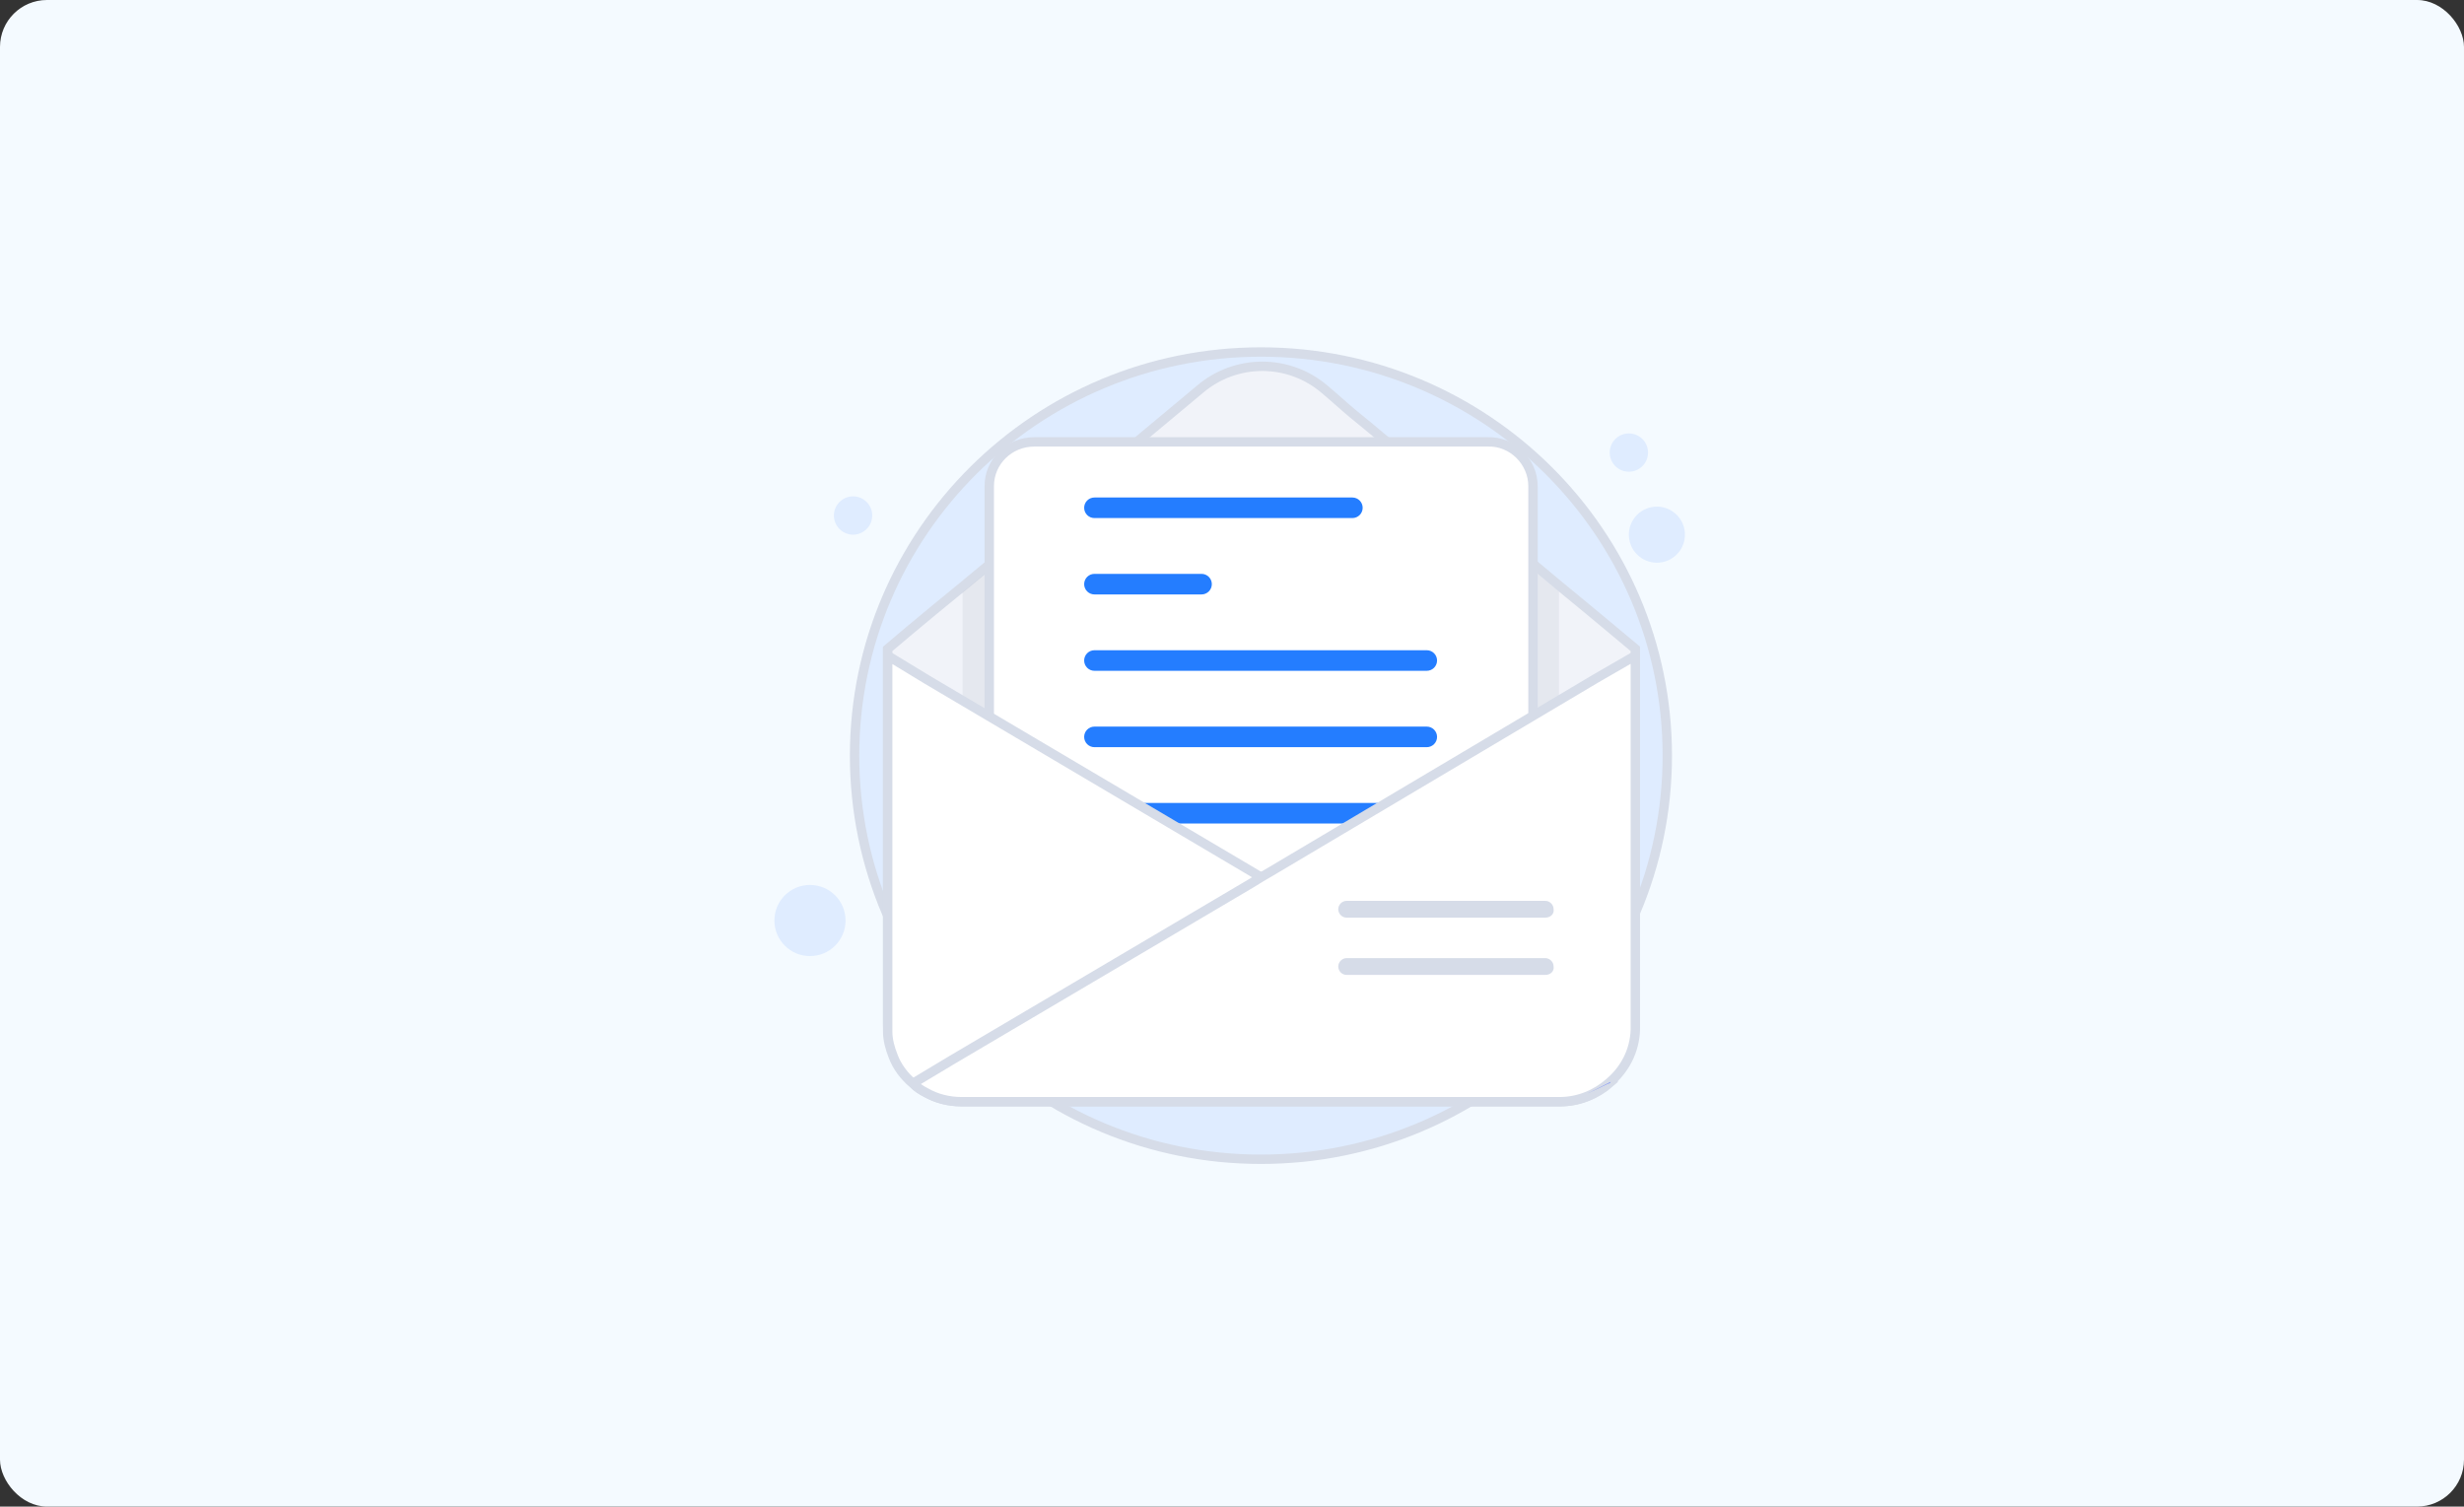 <svg width="525" height="321" viewBox="0 0 525 321" fill="none" xmlns="http://www.w3.org/2000/svg">
<rect x="0" y="0" width="525" height="321" fill="#333333" stroke="none"/>
<rect width="525" height="321" rx="10" fill="#F4FAFF"/>
<path d="M268.665 247C316.475 247 355.248 208.519 355.248 161C355.248 113.481 316.475 75 268.665 75C220.855 75 182.082 113.481 182.082 161C182.082 208.519 220.855 247 268.665 247Z" fill="#DFECFF" stroke="#D6DCE8" stroke-width="2" stroke-miterlimit="10"/>
<path d="M353.031 119.895C356.332 119.895 359.007 117.219 359.007 113.919C359.007 110.618 356.332 107.942 353.031 107.942C349.73 107.942 347.055 110.618 347.055 113.919C347.055 117.219 349.73 119.895 353.031 119.895Z" fill="#DFECFF"/>
<path d="M347.062 100.509C349.316 100.509 351.143 98.681 351.143 96.427C351.143 94.173 349.316 92.346 347.062 92.346C344.808 92.346 342.98 94.173 342.98 96.427C342.98 98.681 344.808 100.509 347.062 100.509Z" fill="#DFECFF"/>
<path d="M181.761 113.919C184.015 113.919 185.842 112.091 185.842 109.837C185.842 107.583 184.015 105.756 181.761 105.756C179.507 105.756 177.68 107.583 177.68 109.837C177.68 112.091 179.507 113.919 181.761 113.919Z" fill="#DFECFF"/>
<path d="M172.58 203.709C176.766 203.709 180.159 200.315 180.159 196.129C180.159 191.943 176.766 188.549 172.58 188.549C168.394 188.549 165 191.943 165 196.129C165 200.315 168.394 203.709 172.58 203.709Z" fill="#DFECFF"/>
<path d="M348.435 138.251V217.168C348.435 217.493 348.435 217.656 348.435 217.981C348.272 222.537 346.157 226.443 342.903 229.209C340.136 231.649 336.394 233.277 332.326 233.277H204.92C202.154 233.277 199.55 232.626 197.272 231.324C196.296 230.836 195.32 230.185 194.506 229.371C192.716 227.907 191.089 225.792 190.276 223.514C189.625 221.887 189.137 220.097 189.137 218.307V138.251C189.137 138.251 195.808 132.556 205.408 124.746C215.334 116.447 228.351 105.708 239.741 96.27C246.25 90.738 245.599 91.389 255.687 82.928C263.335 76.419 274.562 76.419 282.21 82.928C284.162 84.555 286.278 86.507 288.23 88.135C292.461 91.552 297.017 95.457 301.898 99.525C312.149 107.986 323.377 117.423 332.163 124.746C341.113 132.068 347.621 137.6 348.435 138.251Z" fill="#F1F3F9" stroke="#D6DCE8" stroke-width="2" stroke-miterlimit="10"/>
<path opacity="0.14" d="M332.167 126.04V154.353L304.342 171.112L296.044 176.157L278.47 186.733L270.172 191.777L266.592 193.893L263.175 191.777L255.365 186.733L238.605 176.157L230.795 171.112L205.086 155.004V126.203C215.012 117.905 228.029 107.165 239.419 97.728L301.739 100.819C312.153 109.443 323.38 118.718 332.167 126.04Z" fill="#989FB0"/>
<path d="M326.634 103.586V153.377L301.251 168.509L293.766 173.065L277.657 182.503L270.172 187.059L266.918 188.848L263.826 187.059L256.667 182.503L241.372 173.065L234.212 168.509L210.781 153.865V103.586C210.781 98.379 215.012 94.148 220.381 94.148H317.034C322.241 93.986 326.634 98.379 326.634 103.586Z" fill="white" stroke="#D6DCE8" stroke-width="2" stroke-miterlimit="10"/>
<path d="M288.149 106H233.191C231.981 106 231 106.981 231 108.191C231 109.402 231.981 110.383 233.191 110.383H288.149C289.359 110.383 290.34 109.402 290.34 108.191C290.34 106.981 289.359 106 288.149 106Z" fill="#247DFF"/>
<path d="M256.011 122.271H233.191C231.981 122.271 231 123.252 231 124.463V124.463C231 125.673 231.981 126.654 233.191 126.654H256.011C257.221 126.654 258.202 125.673 258.202 124.463C258.202 123.252 257.221 122.271 256.011 122.271Z" fill="#247DFF"/>
<path d="M304 138.542H233.191C231.981 138.542 231 139.524 231 140.734V140.734C231 141.944 231.981 142.925 233.191 142.925H304C305.21 142.925 306.191 141.944 306.191 140.734C306.191 139.524 305.21 138.542 304 138.542Z" fill="#247DFF"/>
<path d="M304 154.814H233.191C231.981 154.814 231 155.795 231 157.005C231 158.215 231.981 159.197 233.191 159.197H304C305.21 159.197 306.191 158.215 306.191 157.005C306.191 155.795 305.21 154.814 304 154.814Z" fill="#247DFF"/>
<path d="M304.176 171.085H233.191C231.981 171.085 231 172.066 231 173.276C231 174.487 231.981 175.468 233.191 175.468H304.176C305.387 175.468 306.368 174.487 306.368 173.276C306.368 172.066 305.387 171.085 304.176 171.085Z" fill="#247DFF"/>
<path d="M348.435 139.708V219.439C348.272 223.995 346.157 227.9 342.903 230.666C340.136 233.107 336.394 234.734 332.326 234.734H204.92C202.154 234.734 199.55 234.083 197.272 232.782C196.296 232.293 195.32 231.643 194.506 230.829C192.716 229.365 191.089 227.249 190.276 224.971C189.625 223.344 189.137 221.554 189.137 219.764V219.602V139.708L260.406 184.292L266.589 188.198L268.704 186.896L270.657 185.757L348.435 139.708Z" fill="#738DFF"/>
<path d="M343.065 230.666C340.299 233.107 336.557 234.734 332.489 234.734H204.92C202.154 234.734 199.55 234.083 197.272 232.782C196.296 232.293 195.32 231.643 194.506 230.829C192.716 229.365 191.089 227.249 190.276 224.971C189.625 223.344 189.137 221.554 189.137 219.764V219.602V139.708L197.435 144.753L268.704 186.896L270.657 188.035L270.82 188.198L334.767 225.948L343.065 230.666Z" fill="white" stroke="#D6DCE8" stroke-width="2" stroke-miterlimit="10"/>
<path d="M348.436 139.708V219.439C348.274 223.995 346.158 227.9 342.904 230.666C340.138 233.107 336.395 234.734 332.328 234.734H204.922C202.155 234.734 199.552 234.083 197.274 232.782C196.298 232.293 195.321 231.643 194.508 230.829L202.644 225.948L266.591 188.198L268.706 186.896L270.659 185.757L339.975 144.59L348.436 139.708Z" fill="white" stroke="#D6DCE8" stroke-width="2" stroke-miterlimit="10"/>
<path d="M329.236 195.52H286.93C285.954 195.52 285.141 194.706 285.141 193.73C285.141 192.754 285.954 191.94 286.93 191.94H329.236C330.213 191.94 331.026 192.754 331.026 193.73C331.189 194.706 330.375 195.52 329.236 195.52Z" fill="#D6DCE8"/>
<path d="M329.236 207.723H286.93C285.954 207.723 285.141 206.91 285.141 205.934C285.141 204.957 285.954 204.144 286.93 204.144H329.236C330.213 204.144 331.026 204.957 331.026 205.934C331.189 206.91 330.375 207.723 329.236 207.723Z" fill="#D6DCE8"/>
<path d="M338.02 233.107L343.226 230.504C343.064 230.666 343.064 230.666 342.901 230.829C342.901 230.829 342.901 230.829 342.738 230.829L338.02 233.107Z" fill="#526DFF"/>
</svg>
